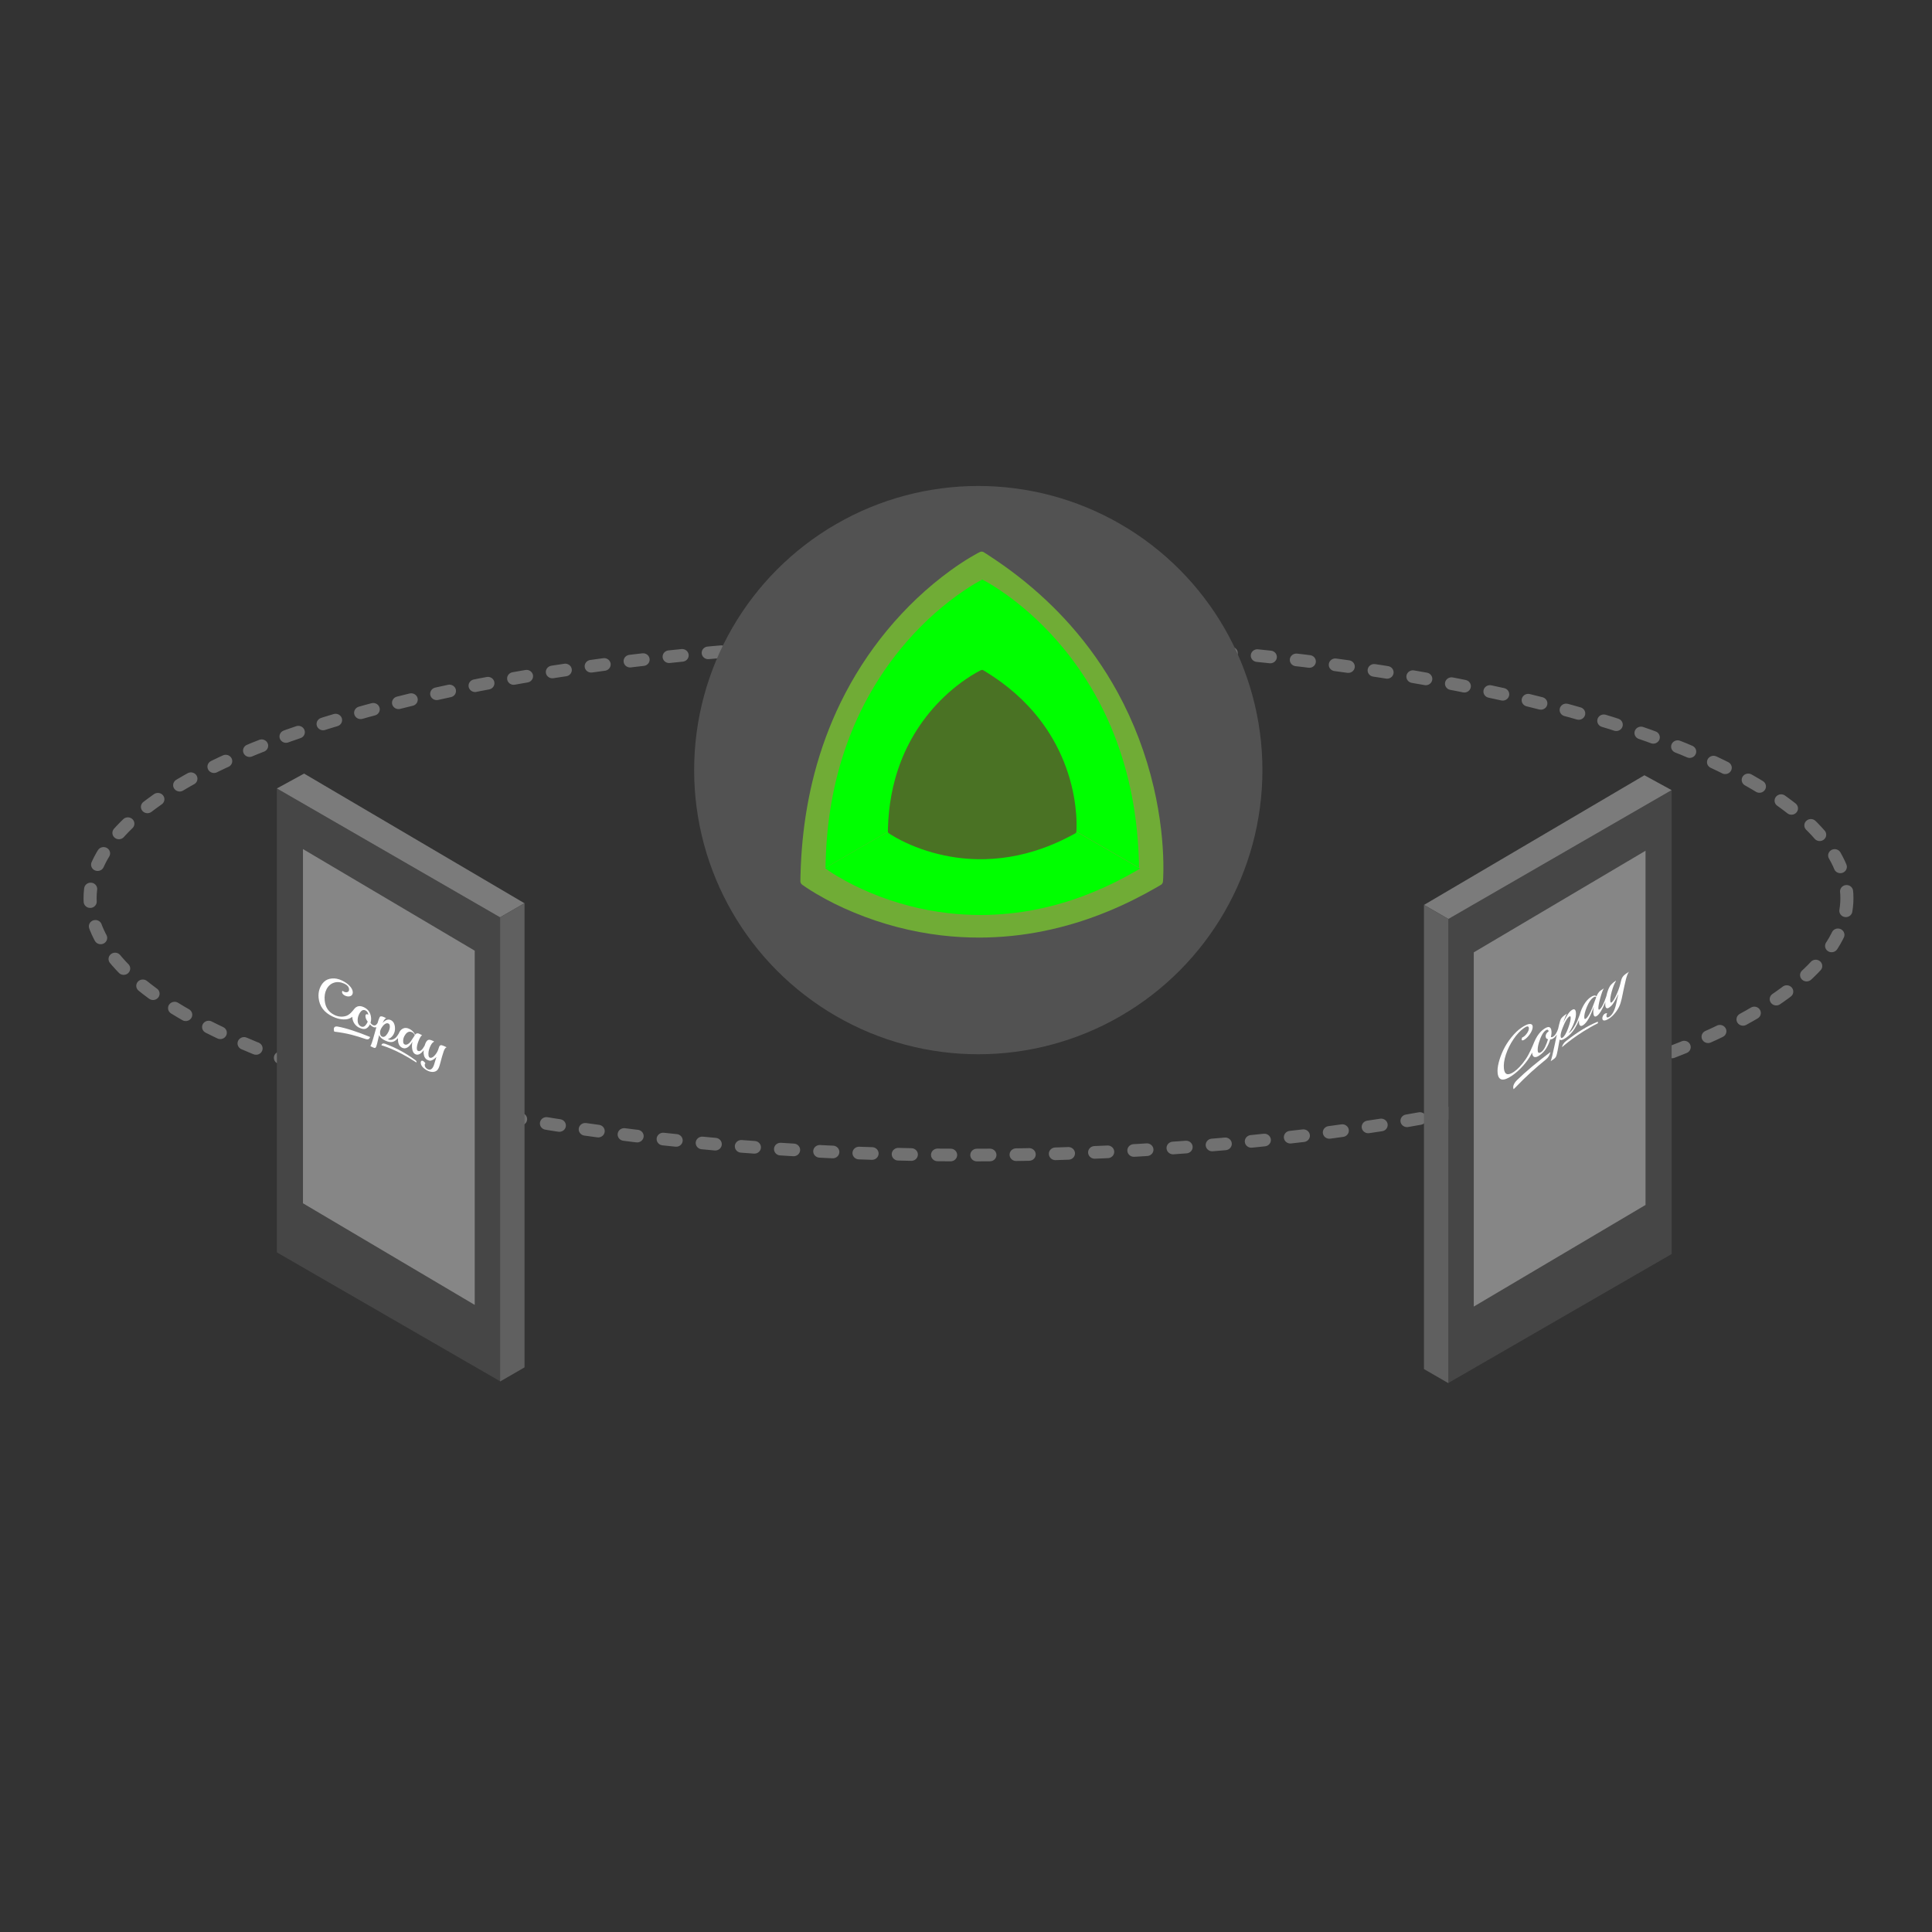 <svg viewBox="0 0 300 300" xmlns="http://www.w3.org/2000/svg" fill-rule="evenodd" clip-rule="evenodd" stroke-linecap="round" stroke-linejoin="round" stroke-miterlimit="1.414"><rect x="0" y="0" width="300" height="300" fill="#333333" stroke="none"/><ellipse cx="149.389" cy="148.75" rx="136.399" ry="41.25" fill="none" stroke-width="2.03" stroke-dasharray="2.03,4.07,0,0" stroke="#717171" transform="matrix(1 0 0 .967 1 -4.37)"/><circle cx="151.678" cy="150.183" r="71.393" fill="#525252" transform="matrix(.618 0 0 .618 58.17 26.77)"/><path d="M180.26 137.4c-.24.143-.483.284-.724.426-1.182.676-2.38 1.322-3.596 1.925-2.594 1.288-5.27 2.39-8.01 3.28-3.094 1-6.266 1.726-9.478 2.14-1.717.224-3.443.35-5.172.4-.39.01-.78.016-1.172.018-1.95-.002-3.898-.107-5.837-.332-4.69-.543-9.31-1.748-13.704-3.575-2.023-.84-4.004-1.813-5.9-2.942-.494-.293-.984-.6-1.464-.92-.16-.107-.322-.218-.48-.33-.087-.06-.183-.122-.256-.2-.056-.06-.1-.13-.133-.205 0-.006-.004-.013-.006-.02v-.003l-.002-.003v-.003c-.005-.01-.008-.02-.012-.034-.017-.055-.023-.087-.026-.125-.002-.025-.004-.05-.004-.075v-.018c.003-.292.01-.584.016-.876.05-1.837.153-3.67.333-5.498.342-3.468.94-6.907 1.816-10.267 1-3.83 2.363-7.552 4.086-11.083 1.963-4.023 4.39-7.788 7.204-11.195 2.905-3.516 6.222-6.667 9.864-9.307.997-.72 2.016-1.405 3.066-2.032.333-.197.667-.39 1.006-.576.105-.057.204-.11.308-.163.076-.04.155-.085.236-.116l.007-.003h.004l.016-.006c.002 0 .006 0 .01-.004h.008l.002-.003h.007l.002-.002h.012l.004-.003h.006l.003-.002h.01v-.003h.012l.003-.002h.008l.003-.002h.02l.004-.003h.014l.01-.002h.02v-.002h.003c.02 0 .04 0 .06.003.015 0 .03 0 .044.004h.01c.05.007.1.02.147.04.017.007.032.015.047.023.008.004.016.008.023.014l.024.012c.238.15.474.3.71.453 1.586 1.034 3.14 2.126 4.64 3.296 2.913 2.27 5.643 4.806 8.117 7.603 2.792 3.155 5.253 6.64 7.3 10.38 2.53 4.623 4.425 9.625 5.63 14.81.503 2.17.887 4.368 1.143 6.584.196 1.708.318 3.426.347 5.147.012.76.007 1.52-.027 2.278l-.02.363c-.007.108-.008.22-.032.323l-.003.01V137l-.002.005V137l-.003.005v.006l-.006.016c-.038.12-.107.225-.197.304-.004.006-.01.008-.013.012-.026.022-.054.042-.084.06z" fill="#70ac36"/><path d="M177.03 134.867c-.02.018-.044.034-.07.05l-.633.37c-1.035.59-2.08 1.157-3.146 1.684-2.27 1.128-4.61 2.094-7.007 2.87-2.706.877-5.483 1.51-8.293 1.875-1.504.194-3.013.306-4.527.35-.34.007-.683.012-1.025.014-1.707-.003-3.41-.095-5.108-.29-4.103-.476-8.15-1.53-11.992-3.13-1.77-.737-3.504-1.587-5.163-2.574-.433-.257-.86-.524-1.28-.805-.143-.093-.284-.19-.423-.29-.075-.053-.16-.105-.224-.174l-.025-.03 24.39-14.08 24.528 14.162zm-24.34-45.234l-.014-.002h.005l.01.004z" fill="#00ff00"/><path d="M128.19 134.728v-.043l-.002-.016.015-.768c.043-1.608.134-3.213.293-4.812.3-3.032.822-6.04 1.59-8.98.874-3.353 2.067-6.61 3.575-9.7 1.72-3.52 3.84-6.815 6.305-9.797 2.543-3.077 5.444-5.833 8.632-8.143.87-.63 1.762-1.23 2.682-1.78.29-.172.583-.34.88-.504.09-.05.177-.095.27-.143l.1-.054v30.686l-24.338 14.05z" fill="#00ff00"/><path d="M176.86 134.728c.002-.014.002-.03.002-.043l.002-.016-.015-.768c-.045-1.608-.136-3.213-.295-4.812-.298-3.032-.82-6.04-1.59-8.982-.874-3.35-2.067-6.61-3.575-9.7-1.716-3.518-3.84-6.813-6.302-9.795-2.543-3.077-5.444-5.834-8.632-8.143-.87-.63-1.762-1.23-2.68-1.78-.292-.172-.585-.34-.882-.504-.09-.05-.178-.095-.27-.143l-.1-.054v30.686l24.337 14.05z" fill="#00ff00"/><path d="M166.96 129.407c-.126.07-.25.14-.377.208-.614.33-1.236.648-1.868.944-1.348.63-2.74 1.17-4.162 1.606-1.608.49-3.257.847-4.926 1.05-.892.11-1.79.173-2.687.197-.204.004-.406.007-.61.008-1.012 0-2.025-.052-3.033-.162-2.437-.267-4.84-.86-7.122-1.755-1.05-.413-2.08-.89-3.066-1.443-.258-.144-.513-.294-.76-.45-.086-.054-.17-.108-.253-.164-.045-.03-.094-.06-.132-.097-.03-.03-.053-.064-.07-.1l-.003-.01v-.005l-.007-.016c-.01-.028-.012-.044-.014-.06v-.05l.007-.43c.026-.9.08-1.8.174-2.695.18-1.7.49-3.387.945-5.035.52-1.878 1.228-3.705 2.123-5.436 1.02-1.974 2.28-3.82 3.743-5.492 1.51-1.725 3.234-3.27 5.127-4.565.516-.353 1.046-.69 1.59-.996.174-.096.348-.19.524-.282l.16-.08c.04-.02.08-.042.124-.057h.005c.002 0 .005 0 .007-.004h.006v-.002h.007v-.002h.015l.003-.002h.008v-.002h.014v-.002h.012l.002-.002h.02l.002-.002h.03c.01 0 .017 0 .024.003h.006c.025.004.05.01.075.02l.026.01.012.008.013.007.37.222c.823.507 1.63 1.043 2.41 1.617 1.514 1.112 2.933 2.356 4.22 3.73 1.45 1.546 2.73 3.255 3.792 5.09 1.315 2.267 2.3 4.72 2.926 7.264.262 1.064.46 2.142.594 3.23.102.837.166 1.68.18 2.524.007.372.005.745-.013 1.117l-.01.178c-.005.053-.006.108-.018.16l-.002.003v.006h-.002v.005l-.004.008c-.02.058-.055.11-.102.15-.002 0-.005.003-.006.005l-.044.03z" fill="#4a7224"/><path d="M198.33 171.903h-.002" fill="#FFFCFC" fill-rule="nonzero"/><path d="M89.894 197.13v.002m130.39-.002v.002m-130.39-.002v.002m130.39-.002v.002m-22.39-8.032" fill="#464646" fill-rule="nonzero"/><path d="M42.993 194.47v-72.047l34.664 20.013v72.047L42.993 194.47zM259.568 194.73v-72.047l-34.664 20.013v72.047l34.664-20.013z" fill="#464646"/><path d="M47.044 186.843v-55l26.67 15.778v55.003l-26.67-15.78zM255.517 187.104v-55l-26.67 15.778v55l26.67-15.778z" fill="#868686"/><g fill="#fff" fill-rule="nonzero"><path d="M63.786 161.7c-.13.188-.285.332-.463.433-.178.1-.34.115-.486.046-.135-.066-.212-.19-.23-.375-.045-.43.08-.835.374-1.215.296-.38.63-.48 1-.305.21.1.35.257.428.475-.124.208-.33.52-.62.94m-4.485-.736c-.164-.077-.26-.256-.288-.537-.03-.28.064-.58.28-.898.213-.32.426-.52.638-.6.13-.055.252-.053.37.003.034.016.06.03.077.045.086.063.137.17.153.32.035.345-.088.744-.37 1.195-.28.452-.568.608-.86.47m-2.15-3.42c-.142-.068-.25-.073-.32-.016-.073.055-.1.164-.084.325.025.263.143.526.352.79-.108.26-.25.48-.43.653-.177.174-.387.203-.63.088-.294-.156-.46-.414-.496-.772-.037-.357.024-.71.182-1.053.29-.623.63-.843 1.02-.66.247.12.398.34.453.668l-.05-.024zm11.86 4.92c-.14-.066-.29-.12-.45-.162-.05-.01-.097-.01-.14.01-.044.02-.08.036-.104.05-.027.013-.055.05-.084.106-.03.057-.05.103-.062.136-.013.034-.035.098-.065.19l-.07.214c-.128.35-.326.664-.598.944-.272.28-.51.372-.713.276-.108-.05-.17-.177-.19-.38-.04-.382.03-.793.214-1.235.184-.44.38-.713.59-.82.03-.02.043-.04.04-.064-.002-.024-.014-.04-.037-.052-.3-.14-.53-.214-.694-.218-.164-.004-.313.09-.446.283-.103.15-.193.36-.268.633-.378.688-.72.96-1.03.813-.1-.048-.16-.15-.176-.305-.03-.297.057-.71.26-1.233.205-.525.392-.824.56-.897l-.083-.04-.423-.21c-.113-.052-.23-.06-.348-.02-.12.04-.204.115-.25.223-.07-.215-.19-.403-.357-.564-.167-.163-.34-.287-.52-.37-.384-.184-.72-.2-1.01-.05-.292.15-.5.397-.63.745l-.007.02c-.02.03-.04.065-.064.103-.143.23-.256.387-.338.473-.15.157-.336.277-.555.36-.22.083-.446.07-.677-.04l-.068-.03c.34-.09.62-.308.843-.657.22-.35.31-.75.263-1.203-.055-.548-.272-.912-.65-1.09-.4-.19-.824-.04-1.273.452.22-.463.406-.716.558-.758l-.254-.12c-.33-.157-.56-.197-.68-.117-.06.045-.14.22-.25.52-.036.11-.087.27-.15.484-.2.343-.437.45-.71.318-.16-.074-.287-.195-.384-.36.085-.26.113-.533.084-.82-.076-.75-.45-1.286-1.12-1.603-.4-.19-.748-.218-1.043-.086-.177.08-.322.195-.437.343 0-.002.002-.004.003-.005-.27.35-.74.963-1.33 1.126-.59.164-1.168.11-1.737-.16-.914-.432-1.424-1.18-1.532-2.24-.07-.686.03-1.282.297-1.79.268-.505.654-.837 1.16-.996.503-.158 1.042-.1 1.617.17.435.207.67.482.705.828.023.227-.05.377-.22.45-.17.073-.364.057-.584-.047-.078-.038-.15-.084-.214-.137-.057.07-.08.15-.072.238.01.09.056.18.14.277.085.094.19.17.313.23.265.124.512.162.74.11.228-.05.375-.177.44-.378.032-.11.042-.22.03-.327-.028-.293-.19-.598-.486-.917-.295-.318-.7-.6-1.22-.846-.52-.247-1.03-.347-1.53-.3-.504.045-.91.215-1.217.51-.308.293-.54.66-.693 1.102-.153.44-.204.91-.154 1.404.133 1.306.86 2.273 2.186 2.9.57.27 1.115.417 1.638.44.522.023.944-.078 1.264-.304.052-.036.097-.073.14-.11.002.048.006.097.01.147.04.37.156.69.352.956.196.266.434.466.716.6.44.207.787.255 1.04.143.255-.113.462-.333.622-.66.146.177.314.31.503.4.163.077.328.09.498.037-.082.29-.176.627-.283 1.014-.31 1.13-.525 1.77-.648 1.93l.405.192c.11.053.202.082.273.087.07.004.13-.03.178-.108.05-.077.11-.264.19-.563l.314-1.34c.097.322.416.613.957.87.54.255.99.295 1.35.12.22-.11.423-.28.61-.51-.004.133 0 .27.015.413.056.55.272.912.65 1.09.547.26 1.08-.06 1.6-.96-.082.3-.104.637-.067 1.007.05.496.227.815.53.96.393.185.82-.025 1.28-.63-.023.196-.03.365-.016.508.023.246.085.455.19.626.102.17.228.292.377.362.15.07.28.115.384.13.106.017.247-.016.424-.1.176-.084.378-.24.607-.466l-.343 1.132c-.222.718-.562.97-1.018.753-.118-.056-.22-.137-.302-.24-.083-.106-.13-.215-.142-.328-.022-.215.016-.316.114-.304-.034-.073-.088-.15-.16-.23-.073-.08-.158-.142-.257-.19-.1-.046-.18-.035-.247.033-.065.07-.09.17-.078.3.025.25.144.48.356.692.213.21.46.384.74.517.283.134.555.193.816.177.26-.015.473-.1.634-.257.16-.157.29-.41.39-.76.036-.114.082-.278.138-.493.056-.215.092-.35.108-.405.016-.054.06-.21.13-.47s.16-.542.267-.85c.136-.36.285-.557.448-.588l-.347-.166zM52.47 160.22v.002m197.622.258"/><path d="M57.474 161.024c-1.92-.788-3.76-1.398-5.062-1.622-.542-.094-.68.27-.508.787 2.208.276 3.302.63 4.915 1.166.284.095.51.013.604-.213l.05-.12m7.183 3.962c.058-.207-.008-.255-.252-.433-1.34-.974-2.813-1.816-4.586-2.468-.3-.11-.546-.044-.593.23 0 0 2.227.565 5.43 2.67zm182.565-8.425c-.134.348-.292.68-.474.993-.182.314-.35.522-.5.625-.137.095-.216.06-.236-.108-.044-.39.084-.953.385-1.692.302-.74.643-1.24 1.024-1.5.216-.147.36-.154.44-.02-.127.36-.34.927-.637 1.7m-4.597 4.575c-.168.115-.266.046-.295-.208-.03-.253.067-.67.287-1.252.22-.582.438-1.04.655-1.375.133-.207.26-.352.38-.435.036-.024.062-.04.08-.045.09-.038.14.01.157.145.035.313-.09.868-.38 1.666-.288.795-.583 1.296-.883 1.502m-2.204-.95c-.143.098-.253.22-.326.363-.074.143-.103.288-.086.434.028.236.15.366.364.39-.11.393-.256.786-.44 1.176-.18.39-.397.67-.645.84-.304.19-.473.123-.51-.2-.038-.324.025-.757.187-1.3.298-.983.646-1.612 1.045-1.885.254-.173.41-.125.465.145l-.052.036zm12.16-9.05c-.143.098-.297.22-.46.368-.052.047-.1.106-.144.178-.046.07-.08.13-.108.173-.027.046-.055.115-.084.208-.03.093-.052.165-.064.214-.013.05-.036.142-.067.274l-.073.303c-.13.506-.332 1.065-.61 1.675-.28.61-.523.986-.73 1.13-.11.074-.176.02-.198-.163-.04-.346.035-.853.222-1.523.188-.67.39-1.184.604-1.54.03-.057.045-.096.043-.118-.003-.02-.016-.024-.04-.008-.305.21-.542.41-.71.6-.17.192-.32.465-.458.82-.106.277-.197.6-.274.968-.386 1.154-.738 1.84-1.055 2.057-.104.07-.164.036-.18-.104-.03-.27.058-.795.267-1.576.21-.78.4-1.31.575-1.586l-.087.06-.434.288c-.116.08-.235.21-.358.393-.123.183-.21.358-.258.526-.072-.137-.193-.19-.364-.156-.17.032-.35.112-.533.24-.393.268-.74.65-1.037 1.15-.298.498-.512 1-.644 1.51l-.007.03-.068.183c-.146.406-.262.702-.346.888-.154.338-.344.68-.57 1.027-.224.347-.455.6-.692.764l-.07.047c.35-.493.637-1.052.864-1.673.228-.622.318-1.138.27-1.548-.056-.497-.278-.613-.665-.347-.41.28-.845.94-1.305 1.977.227-.737.418-1.217.573-1.44l-.26.178c-.34.234-.572.463-.696.687-.06.118-.145.395-.254.83-.04.156-.092.382-.157.678-.205.586-.448.976-.73 1.17-.162.11-.293.138-.392.084.09-.37.118-.684.088-.943-.078-.68-.46-.784-1.148-.312-.41.28-.767.665-1.07 1.15-.182.295-.33.586-.448.874 0-.004 0-.007.002-.01-.278.68-.758 1.866-1.363 2.734-.604.868-1.2 1.502-1.782 1.902-.936.642-1.46.482-1.57-.478-.07-.62.03-1.35.305-2.186.275-.837.67-1.637 1.187-2.398.516-.762 1.07-1.345 1.658-1.75.445-.304.686-.3.722.013.023.205-.052.446-.226.722-.173.276-.373.49-.598.645-.08.056-.155.095-.22.116-.06.14-.084.25-.075.33.01.08.06.12.146.116.087-.004.194-.05.32-.137.273-.187.525-.44.76-.765.233-.323.384-.627.45-.912.033-.15.044-.274.033-.37-.03-.265-.198-.386-.5-.362-.304.026-.72.22-1.25.584-.534.364-1.057.868-1.57 1.512-.517.644-.93 1.3-1.248 1.967-.315.668-.552 1.32-.71 1.954-.157.635-.21 1.176-.158 1.624.136 1.18.883 1.308 2.24.377.584-.4 1.144-.898 1.68-1.496.536-.596.968-1.2 1.296-1.813.053-.098.1-.19.144-.28.002.048.005.094.01.14.04.336.16.524.36.564.2.04.446-.04.735-.236.45-.31.805-.672 1.066-1.09.26-.416.472-.888.636-1.413.15.008.323-.054.516-.187.167-.114.337-.3.51-.554l-.29 1.375c-.316 1.524-.538 2.44-.664 2.748l.416-.285c.115-.08.21-.158.28-.237.073-.077.134-.184.184-.32.05-.136.114-.403.193-.8l.322-1.75c.1.218.426.136.98-.244s1.015-.873 1.38-1.48c.228-.374.437-.79.63-1.25-.006.144 0 .28.013.41.057.495.28.61.667.345.56-.383 1.106-1.345 1.64-2.886-.085.406-.108.777-.07 1.112.052.447.234.564.546.35.4-.275.838-.996 1.31-2.163-.023.227-.028.407-.015.538.025.227.09.366.195.42.106.052.235.026.388-.08.153-.104.284-.212.393-.32.11-.11.254-.313.435-.61.18-.295.39-.695.625-1.2l-.352 1.57c-.228 1-.576 1.66-1.044 1.98-.12.083-.225.12-.31.112-.086-.007-.134-.063-.146-.165-.022-.195.017-.344.117-.447-.034-.034-.09-.05-.163-.045-.074.004-.162.04-.263.11-.1.07-.185.178-.253.326-.066.148-.092.28-.08.4.027.227.15.32.366.287.217-.035.47-.152.76-.35.288-.198.567-.46.834-.786s.484-.665.65-1.016c.164-.352.297-.767.398-1.243.038-.16.086-.382.143-.67l.11-.542c.02-.075.063-.287.135-.636.072-.348.163-.744.274-1.187.14-.53.29-.91.46-1.135l-.358.244zm-18.378 18.9"/><path d="M240.75 163.367c-1.966 1.472-3.855 3.036-5.188 4.35-.556.55-.696 1.085-.52 1.413 2.263-2.34 3.385-3.278 5.038-4.644.293-.242.526-.596.62-.938.018-.06.035-.122.05-.18m7.366-4.478c.058-.28-.01-.25-.26-.142-1.372.593-2.883 1.48-4.7 2.92-.307.24-.56.6-.607.938 0 0 2.28-2.07 5.565-3.715z"/></g><path d="M42.996 122.428l4.223-2.307 34.22 20.135-3.785 2.185-34.66-20.012zM259.565 122.69l-4.223-2.308-34.223 20.133 3.784 2.185 34.66-20.01z" fill="#7B7B7B"/><path d="M77.657 142.437l3.792-2.19v72.08l-3.794 2.19v-72.08zM224.904 142.698l-3.792-2.19v72.08l3.792 2.19v-72.08z" fill="#606060"/></svg>
